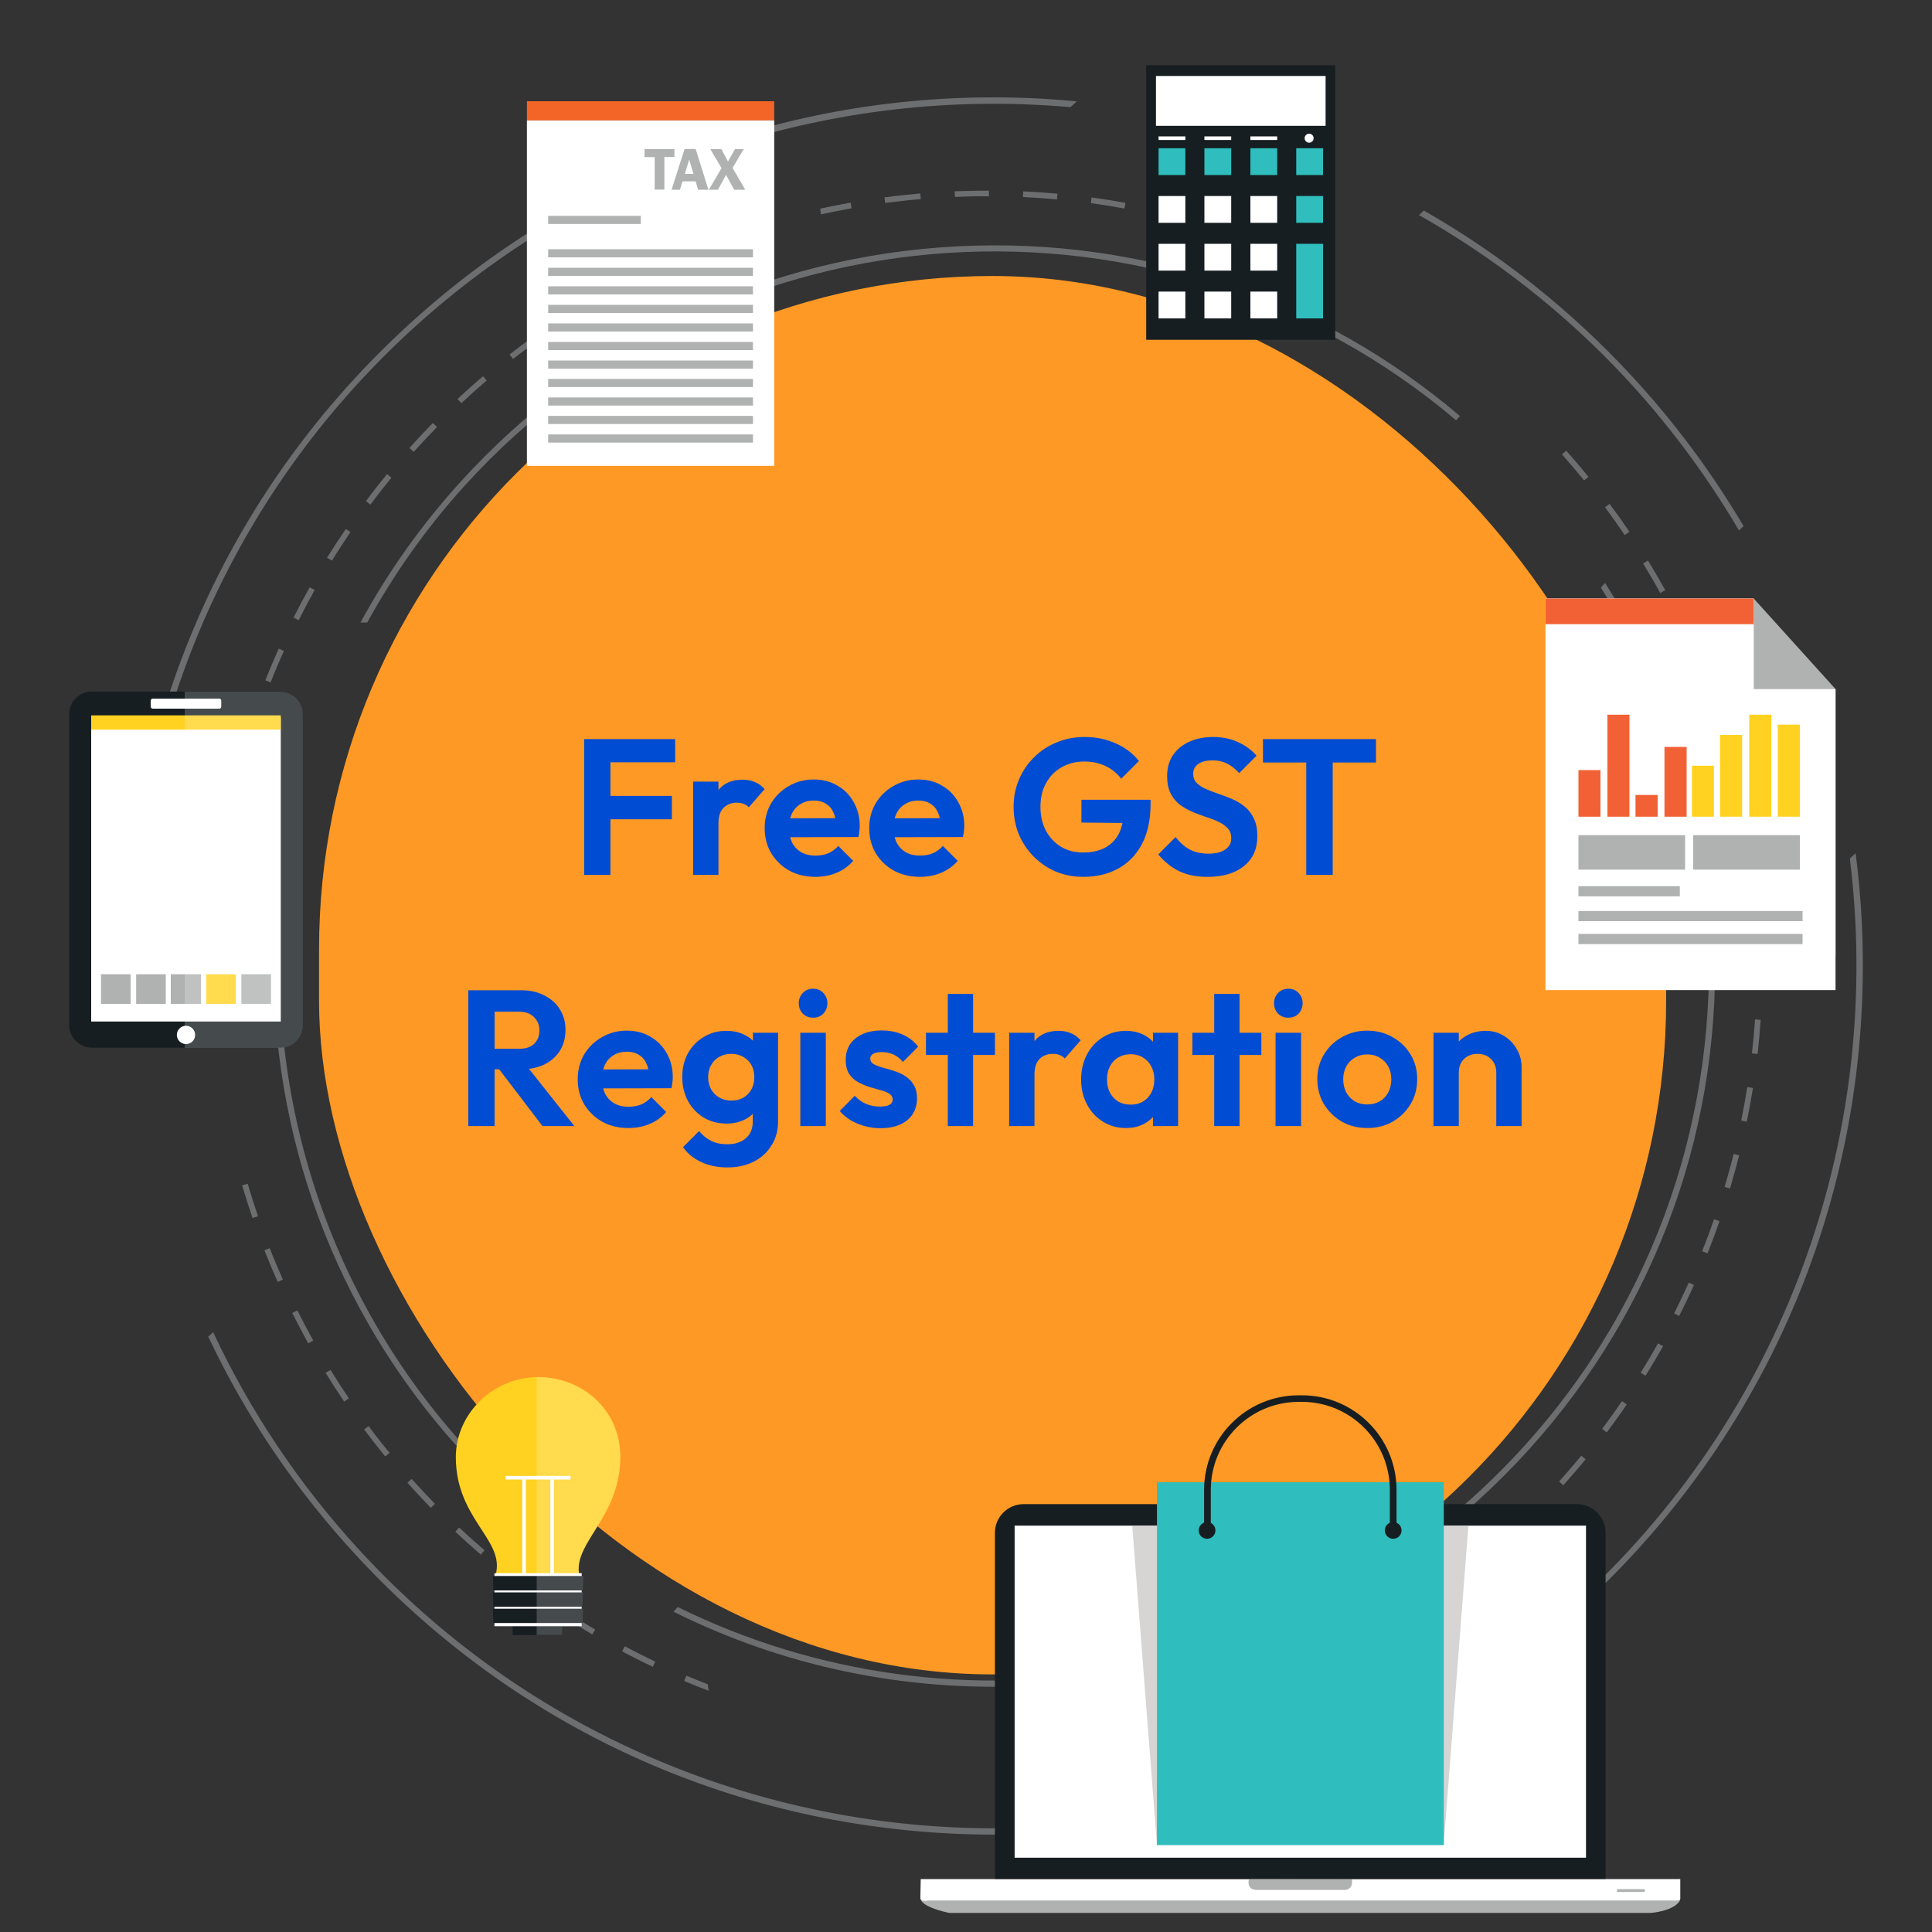 <svg width="100" height="100" viewBox="0 0 100 100" fill="none" xmlns="http://www.w3.org/2000/svg">
<rect x="0" y="0" width="100" height="100" fill="#333333" stroke="none"/>
<rect x="16.514" y="14.286" width="69.725" height="72.381" rx="34.862" fill="#FF9925"/>
<g opacity="0.5">
<path d="M6.84 50.533C6.7 38.353 11.5 26.153 21.12 17.24C30.74 8.333 43.267 4.473 55.407 5.547L55.733 5.247C54.887 5.167 54.04 5.107 53.187 5.073C41.187 4.613 29.727 8.853 20.92 17.02C12.113 25.18 7.007 36.287 6.547 48.287C6.513 49.14 6.507 49.993 6.52 50.84L6.84 50.533Z" fill="#A7A9AC"/>
<path d="M90.007 27.453L90.247 27.233C88.613 24.467 86.68 21.86 84.447 19.447C81.273 16.02 77.647 13.153 73.7 10.9L73.447 11.133C77.36 13.347 81.007 16.187 84.22 19.654C86.467 22.087 88.393 24.707 90.007 27.453Z" fill="#A7A9AC"/>
<path d="M95.747 44.44C97.46 58.227 92.753 72.62 81.807 82.76C63.747 99.493 35.44 98.407 18.707 80.347C15.493 76.874 12.94 73.027 11.033 68.954L10.78 69.187C12.72 73.293 15.3 77.127 18.48 80.553C26.64 89.367 37.747 94.467 49.747 94.927C61.747 95.387 73.207 91.147 82.013 82.98C90.82 74.82 95.927 63.714 96.387 51.72C96.487 49.167 96.367 46.64 96.047 44.16L95.747 44.44Z" fill="#A7A9AC"/>
</g>
<g opacity="0.5">
<path d="M19.013 32.213C20.38 29.727 22.047 27.353 24.033 25.16C37.453 10.347 60.22 8.927 75.367 21.753L75.567 21.533C68.32 15.387 59.16 12.273 49.62 12.747C39.667 13.24 30.507 17.58 23.813 24.967C21.787 27.2 20.067 29.633 18.66 32.22H19.013V32.213Z" fill="#A7A9AC"/>
<path d="M14.533 47.867H14.22C14.147 49.18 14.14 50.507 14.207 51.847C14.68 61.38 18.687 70.193 25.513 76.793L25.713 76.573C17.72 68.84 13.947 58.267 14.533 47.867Z" fill="#A7A9AC"/>
<path d="M84.273 32.213C83.9 31.52 83.5 30.847 83.08 30.173L82.86 30.413C83.227 31.007 83.58 31.607 83.907 32.213H84.273Z" fill="#A7A9AC"/>
<path d="M88.707 47.867H88.393C88.947 57.427 85.82 67.2 78.9 74.84C67.56 87.367 49.533 90.307 35.08 83.18L34.86 83.42C40.513 86.24 46.827 87.58 53.313 87.26C63.267 86.767 72.427 82.427 79.12 75.047C85.807 67.66 89.22 58.113 88.727 48.16C88.713 48.06 88.707 47.96 88.707 47.867Z" fill="#A7A9AC"/>
</g>
<g opacity="0.5">
<path d="M66.567 87.073C67.113 86.847 67.66 86.607 68.187 86.353L68.06 86.087C67.533 86.333 66.987 86.58 66.447 86.8L66.567 87.073Z" fill="#A7A9AC"/>
<path d="M19.08 73.814L18.847 73.987C19.2 74.46 19.567 74.927 19.94 75.387L20.167 75.2C19.793 74.754 19.427 74.287 19.08 73.814Z" fill="#A7A9AC"/>
<path d="M17.107 70.907L16.853 71.06C17.16 71.56 17.487 72.06 17.813 72.547L18.06 72.38C17.733 71.9 17.413 71.4 17.107 70.907Z" fill="#A7A9AC"/>
<path d="M12.82 61.273L12.533 61.353C12.7 61.92 12.88 62.487 13.073 63.047L13.353 62.953C13.167 62.4 12.987 61.833 12.82 61.273Z" fill="#A7A9AC"/>
<path d="M23.767 79.067L23.567 79.28C23.993 79.68 24.44 80.08 24.887 80.467L25.08 80.24C24.633 79.86 24.193 79.467 23.767 79.067Z" fill="#A7A9AC"/>
<path d="M15.393 67.827L15.127 67.96C15.393 68.487 15.667 69.013 15.953 69.533L16.213 69.387C15.933 68.873 15.653 68.353 15.393 67.827Z" fill="#A7A9AC"/>
<path d="M13.96 64.607L13.687 64.713C13.9 65.26 14.133 65.813 14.373 66.353L14.64 66.233C14.407 65.7 14.173 65.153 13.96 64.607Z" fill="#A7A9AC"/>
<path d="M63.227 88.293C63.787 88.113 64.353 87.92 64.907 87.72L64.807 87.44C64.26 87.64 63.693 87.833 63.14 88.007L63.227 88.293Z" fill="#A7A9AC"/>
<path d="M56.267 89.54L56.307 89.833C56.893 89.753 57.48 89.667 58.06 89.56L58.007 89.267C57.433 89.373 56.847 89.46 56.267 89.54Z" fill="#A7A9AC"/>
<path d="M59.733 88.927L59.8 89.213C60.373 89.087 60.953 88.94 61.527 88.793L61.453 88.507C60.887 88.66 60.307 88.8 59.733 88.927Z" fill="#A7A9AC"/>
<path d="M26.44 81.36L26.26 81.593C26.727 81.96 27.2 82.313 27.68 82.66L27.853 82.42C27.373 82.08 26.9 81.727 26.44 81.36Z" fill="#A7A9AC"/>
<path d="M29.307 83.413L29.147 83.66C29.64 83.98 30.147 84.3 30.653 84.6L30.807 84.347C30.3 84.047 29.793 83.733 29.307 83.413Z" fill="#A7A9AC"/>
<path d="M36.633 87.18C36.26 87.033 35.893 86.887 35.527 86.733L35.413 87.007C35.827 87.187 36.253 87.353 36.68 87.513L36.633 87.18Z" fill="#A7A9AC"/>
<path d="M32.34 85.213L32.2 85.473C32.72 85.753 33.253 86.02 33.787 86.273L33.913 86.007C33.387 85.753 32.86 85.487 32.34 85.213Z" fill="#A7A9AC"/>
<path d="M21.307 76.547L21.087 76.747C21.48 77.187 21.887 77.62 22.3 78.047L22.513 77.84C22.1 77.413 21.693 76.98 21.307 76.547Z" fill="#A7A9AC"/>
<path d="M20.26 24.727L20.033 24.54C19.66 24.993 19.287 25.467 18.94 25.94L19.173 26.12C19.52 25.647 19.887 25.18 20.26 24.727Z" fill="#A7A9AC"/>
<path d="M25 19.473C24.553 19.853 24.107 20.253 23.68 20.653L23.88 20.867C24.307 20.467 24.747 20.073 25.193 19.693L25 19.473Z" fill="#A7A9AC"/>
<path d="M22.407 21.893C21.993 22.313 21.587 22.747 21.193 23.187L21.413 23.387C21.807 22.953 22.213 22.52 22.62 22.1L22.407 21.893Z" fill="#A7A9AC"/>
<path d="M27.54 17.473C27.147 17.76 26.753 18.053 26.373 18.347L26.553 18.58C26.893 18.313 27.24 18.06 27.587 17.807L27.54 17.473Z" fill="#A7A9AC"/>
<path d="M44.08 10.78L44.027 10.487C43.5 10.58 42.973 10.687 42.453 10.8L42.493 11.094C43.02 10.98 43.553 10.873 44.08 10.78Z" fill="#A7A9AC"/>
<path d="M52.767 89.847L52.807 90.14C53.38 90.113 53.967 90.073 54.54 90.027L54.513 89.733C53.933 89.78 53.347 89.82 52.767 89.847Z" fill="#A7A9AC"/>
<path d="M17.9 27.38C17.567 27.867 17.24 28.367 16.927 28.867L17.18 29.02C17.487 28.52 17.813 28.027 18.14 27.54L17.9 27.38Z" fill="#A7A9AC"/>
<path d="M16.027 30.4C15.74 30.913 15.46 31.44 15.193 31.967L15.46 32.1C15.727 31.573 16 31.053 16.287 30.54L16.027 30.4Z" fill="#A7A9AC"/>
<path d="M12.1 40.287C11.96 40.86 11.827 41.447 11.707 42.02L11.993 42.08C12.113 41.507 12.24 40.927 12.387 40.353L12.1 40.287Z" fill="#A7A9AC"/>
<path d="M14.427 33.574C14.187 34.114 13.953 34.66 13.733 35.214L14.007 35.32C14.22 34.773 14.453 34.227 14.693 33.694L14.427 33.574Z" fill="#A7A9AC"/>
<path d="M13.113 36.873C12.92 37.433 12.733 38 12.567 38.567L12.847 38.653C13.013 38.093 13.193 37.527 13.387 36.973L13.113 36.873Z" fill="#A7A9AC"/>
<path d="M89.547 61.514C89.713 60.947 89.873 60.367 90.02 59.8L89.733 59.727C89.593 60.294 89.433 60.867 89.267 61.434L89.547 61.514Z" fill="#A7A9AC"/>
<path d="M87.507 33.847L87.78 33.727C87.54 33.187 87.287 32.647 87.027 32.12L86.76 32.254C87.013 32.773 87.267 33.313 87.507 33.847Z" fill="#A7A9AC"/>
<path d="M81.993 24.867L82.22 24.68C81.847 24.22 81.46 23.767 81.067 23.327L80.847 23.52C81.24 23.967 81.627 24.413 81.993 24.867Z" fill="#A7A9AC"/>
<path d="M69.78 85.56C70.3 85.287 70.82 84.993 71.327 84.7L71.18 84.447C70.673 84.74 70.16 85.027 69.64 85.3L69.78 85.56Z" fill="#A7A9AC"/>
<path d="M84.093 27.693L84.34 27.527C84.013 27.04 83.667 26.553 83.313 26.08L83.073 26.253C83.427 26.727 83.767 27.213 84.093 27.693Z" fill="#A7A9AC"/>
<path d="M51.187 10.16V9.867C50.6 9.867 50 9.88 49.413 9.9L49.427 10.193C50.007 10.167 50.6 10.153 51.187 10.16Z" fill="#A7A9AC"/>
<path d="M45.82 10.507L45.907 10.493C46.487 10.42 47.08 10.353 47.66 10.307L47.633 10.013C47.047 10.067 46.453 10.127 45.867 10.207L45.78 10.22L45.82 10.507Z" fill="#A7A9AC"/>
<path d="M54.707 10.32L54.733 10.027C54.147 9.973 53.553 9.933 52.96 9.907L52.947 10.2C53.533 10.227 54.12 10.267 54.707 10.32Z" fill="#A7A9AC"/>
<path d="M65 12.667L65.107 12.387C64.553 12.18 63.987 11.98 63.427 11.8L63.333 12.08C63.893 12.267 64.453 12.467 65 12.667Z" fill="#A7A9AC"/>
<path d="M61.647 11.58L61.727 11.293C61.16 11.14 60.58 10.993 60 10.86L59.933 11.147C60.5 11.28 61.08 11.427 61.647 11.58Z" fill="#A7A9AC"/>
<path d="M58.2 10.793L58.253 10.5C57.673 10.393 57.08 10.3 56.5 10.22L56.46 10.513C57.033 10.593 57.62 10.687 58.2 10.793Z" fill="#A7A9AC"/>
<path d="M85.933 30.693L86.193 30.547C85.907 30.033 85.607 29.52 85.3 29.013L85.047 29.167C85.353 29.667 85.653 30.18 85.933 30.693Z" fill="#A7A9AC"/>
<path d="M80.913 76.88C81.307 76.44 81.7 75.987 82.073 75.533L81.847 75.347C81.473 75.8 81.087 76.247 80.7 76.68L80.913 76.88Z" fill="#A7A9AC"/>
<path d="M83.167 74.14C83.52 73.667 83.867 73.187 84.2 72.693L83.953 72.527C83.62 73.013 83.273 73.493 82.927 73.96L83.167 74.14Z" fill="#A7A9AC"/>
<path d="M85.173 71.207C85.487 70.707 85.787 70.193 86.08 69.68L85.82 69.533C85.533 70.047 85.233 70.553 84.92 71.053L85.173 71.207Z" fill="#A7A9AC"/>
<path d="M72.833 83.773C73.327 83.453 73.82 83.12 74.3 82.78L74.127 82.54C73.647 82.88 73.16 83.213 72.667 83.527L72.833 83.773Z" fill="#A7A9AC"/>
<path d="M86.913 68.113C87.18 67.587 87.44 67.047 87.68 66.507L87.413 66.387C87.173 66.92 86.913 67.453 86.653 67.98L86.913 68.113Z" fill="#A7A9AC"/>
<path d="M75.727 81.72C76.193 81.36 76.653 80.98 77.1 80.6L76.907 80.373C76.46 80.753 76 81.127 75.54 81.487L75.727 81.72Z" fill="#A7A9AC"/>
<path d="M78.427 79.413C78.86 79.013 79.287 78.594 79.7 78.174L79.487 77.967C79.08 78.387 78.653 78.8 78.227 79.194L78.427 79.413Z" fill="#A7A9AC"/>
<path d="M90.46 43.973L90.753 43.927C90.667 43.34 90.56 42.753 90.447 42.18L90.153 42.24C90.273 42.807 90.373 43.393 90.46 43.973Z" fill="#A7A9AC"/>
<path d="M88.38 64.873C88.6 64.327 88.807 63.767 89 63.207L88.72 63.107C88.527 63.66 88.32 64.22 88.1 64.76L88.38 64.873Z" fill="#A7A9AC"/>
<path d="M88.787 37.127L89.067 37.033C88.873 36.473 88.673 35.913 88.46 35.367L88.187 35.473C88.4 36.02 88.6 36.573 88.787 37.127Z" fill="#A7A9AC"/>
<path d="M89.78 40.514L90.067 40.44C89.927 39.867 89.773 39.294 89.607 38.727L89.32 38.807C89.487 39.373 89.64 39.947 89.78 40.514Z" fill="#A7A9AC"/>
<path d="M91.14 47.46C91.1 46.873 91.053 46.28 90.987 45.693L90.693 45.727C90.76 46.313 90.807 46.9 90.847 47.48L91.14 47.46Z" fill="#A7A9AC"/>
<path d="M90.413 58.06C90.533 57.48 90.64 56.893 90.733 56.313L90.44 56.267C90.347 56.847 90.24 57.427 90.127 58L90.413 58.06Z" fill="#A7A9AC"/>
<path d="M90.973 54.553C91.04 53.967 91.093 53.373 91.133 52.787L90.84 52.767C90.8 53.353 90.747 53.94 90.68 54.52L90.973 54.553Z" fill="#A7A9AC"/>
<path d="M91.213 51.007C91.227 50.42 91.227 49.82 91.213 49.233L90.92 49.24C90.933 49.827 90.933 50.42 90.92 51L91.213 51.007Z" fill="#A7A9AC"/>
</g>
<path d="M30.236 45.286V38.256H31.596V45.286H30.236ZM31.236 42.406V41.196H34.776V42.406H31.236ZM31.236 39.456V38.256H34.946V39.456H31.236ZM35.877 45.286V40.456H37.187V45.286H35.877ZM37.187 42.616L36.677 42.276C36.737 41.682 36.91 41.216 37.197 40.876C37.484 40.529 37.897 40.356 38.437 40.356C38.67 40.356 38.88 40.396 39.067 40.476C39.254 40.549 39.424 40.672 39.577 40.846L38.757 41.786C38.684 41.706 38.594 41.646 38.487 41.606C38.387 41.566 38.27 41.546 38.137 41.546C37.857 41.546 37.627 41.636 37.447 41.816C37.274 41.989 37.187 42.256 37.187 42.616ZM42.21 45.386C41.704 45.386 41.254 45.279 40.86 45.066C40.467 44.846 40.154 44.546 39.92 44.166C39.694 43.786 39.58 43.352 39.58 42.866C39.58 42.386 39.69 41.959 39.91 41.586C40.137 41.206 40.444 40.906 40.83 40.686C41.217 40.459 41.647 40.346 42.12 40.346C42.587 40.346 42.997 40.452 43.35 40.666C43.71 40.872 43.99 41.159 44.19 41.526C44.397 41.886 44.5 42.296 44.5 42.756C44.5 42.842 44.494 42.932 44.48 43.026C44.474 43.112 44.457 43.212 44.43 43.326L40.37 43.336V42.356L43.82 42.346L43.29 42.756C43.277 42.469 43.224 42.229 43.13 42.036C43.044 41.842 42.914 41.696 42.74 41.596C42.574 41.489 42.367 41.436 42.12 41.436C41.86 41.436 41.634 41.496 41.44 41.616C41.247 41.729 41.097 41.892 40.99 42.106C40.89 42.312 40.84 42.559 40.84 42.846C40.84 43.139 40.894 43.396 41 43.616C41.114 43.829 41.274 43.996 41.48 44.116C41.687 44.229 41.927 44.286 42.2 44.286C42.447 44.286 42.67 44.246 42.87 44.166C43.07 44.079 43.244 43.952 43.39 43.786L44.16 44.556C43.927 44.829 43.64 45.036 43.3 45.176C42.967 45.316 42.604 45.386 42.21 45.386ZM47.621 45.386C47.114 45.386 46.664 45.279 46.271 45.066C45.877 44.846 45.564 44.546 45.331 44.166C45.104 43.786 44.991 43.352 44.991 42.866C44.991 42.386 45.101 41.959 45.321 41.586C45.547 41.206 45.854 40.906 46.241 40.686C46.627 40.459 47.057 40.346 47.531 40.346C47.997 40.346 48.407 40.452 48.761 40.666C49.121 40.872 49.401 41.159 49.601 41.526C49.807 41.886 49.911 42.296 49.911 42.756C49.911 42.842 49.904 42.932 49.891 43.026C49.884 43.112 49.867 43.212 49.841 43.326L45.781 43.336V42.356L49.231 42.346L48.701 42.756C48.687 42.469 48.634 42.229 48.541 42.036C48.454 41.842 48.324 41.696 48.151 41.596C47.984 41.489 47.777 41.436 47.531 41.436C47.271 41.436 47.044 41.496 46.851 41.616C46.657 41.729 46.507 41.892 46.401 42.106C46.301 42.312 46.251 42.559 46.251 42.846C46.251 43.139 46.304 43.396 46.411 43.616C46.524 43.829 46.684 43.996 46.891 44.116C47.097 44.229 47.337 44.286 47.611 44.286C47.857 44.286 48.081 44.246 48.281 44.166C48.481 44.079 48.654 43.952 48.801 43.786L49.571 44.556C49.337 44.829 49.051 45.036 48.711 45.176C48.377 45.316 48.014 45.386 47.621 45.386ZM56.064 45.386C55.564 45.386 55.094 45.296 54.654 45.116C54.221 44.929 53.837 44.669 53.504 44.336C53.177 44.002 52.92 43.619 52.734 43.186C52.554 42.746 52.464 42.272 52.464 41.766C52.464 41.252 52.557 40.779 52.744 40.346C52.931 39.906 53.191 39.522 53.524 39.196C53.857 38.862 54.247 38.606 54.694 38.426C55.141 38.239 55.624 38.146 56.144 38.146C56.724 38.146 57.257 38.256 57.744 38.476C58.23 38.689 58.634 38.992 58.954 39.386L58.034 40.306C57.814 40.019 57.541 39.799 57.214 39.646C56.887 39.492 56.527 39.416 56.134 39.416C55.687 39.416 55.291 39.516 54.944 39.716C54.604 39.909 54.337 40.182 54.144 40.536C53.95 40.882 53.854 41.289 53.854 41.756C53.854 42.222 53.947 42.636 54.134 42.996C54.327 43.349 54.587 43.626 54.914 43.826C55.247 44.026 55.627 44.126 56.054 44.126C56.494 44.126 56.87 44.046 57.184 43.886C57.497 43.719 57.737 43.479 57.904 43.166C58.071 42.846 58.154 42.456 58.154 41.996L59.044 42.606L55.974 42.576V41.396H59.554V41.586C59.554 42.426 59.404 43.129 59.104 43.696C58.804 44.256 58.391 44.679 57.864 44.966C57.344 45.246 56.744 45.386 56.064 45.386ZM62.5 45.386C61.934 45.386 61.447 45.289 61.04 45.096C60.64 44.902 60.277 44.612 59.95 44.226L60.85 43.326C61.057 43.599 61.297 43.812 61.57 43.966C61.844 44.112 62.177 44.186 62.57 44.186C62.924 44.186 63.204 44.116 63.41 43.976C63.624 43.836 63.73 43.642 63.73 43.396C63.73 43.182 63.67 43.009 63.55 42.876C63.43 42.742 63.27 42.629 63.07 42.536C62.877 42.442 62.66 42.359 62.42 42.286C62.187 42.206 61.95 42.116 61.71 42.016C61.477 41.916 61.26 41.792 61.06 41.646C60.867 41.492 60.71 41.299 60.59 41.066C60.47 40.826 60.41 40.526 60.41 40.166C60.41 39.739 60.514 39.376 60.72 39.076C60.927 38.776 61.21 38.546 61.57 38.386C61.93 38.226 62.337 38.146 62.79 38.146C63.27 38.146 63.704 38.236 64.09 38.416C64.477 38.596 64.794 38.829 65.04 39.116L64.14 40.016C63.934 39.789 63.72 39.622 63.5 39.516C63.287 39.409 63.044 39.356 62.77 39.356C62.457 39.356 62.21 39.416 62.03 39.536C61.85 39.656 61.76 39.829 61.76 40.056C61.76 40.249 61.82 40.406 61.94 40.526C62.06 40.646 62.217 40.749 62.41 40.836C62.61 40.922 62.827 41.006 63.06 41.086C63.3 41.166 63.537 41.256 63.77 41.356C64.01 41.456 64.227 41.586 64.42 41.746C64.62 41.906 64.78 42.112 64.9 42.366C65.02 42.612 65.08 42.919 65.08 43.286C65.08 43.939 64.85 44.452 64.39 44.826C63.93 45.199 63.3 45.386 62.5 45.386ZM67.611 45.286V38.406H68.981V45.286H67.611ZM65.371 39.466V38.256H71.221V39.466H65.371ZM25.24 55.346V54.286H26.87C27.203 54.286 27.46 54.202 27.64 54.036C27.826 53.862 27.92 53.626 27.92 53.326C27.92 53.052 27.826 52.826 27.64 52.646C27.46 52.459 27.203 52.366 26.87 52.366H25.24V51.256H26.99C27.443 51.256 27.84 51.346 28.18 51.526C28.526 51.699 28.793 51.939 28.98 52.246C29.173 52.552 29.27 52.906 29.27 53.306C29.27 53.719 29.173 54.079 28.98 54.386C28.793 54.686 28.526 54.922 28.18 55.096C27.833 55.262 27.43 55.346 26.97 55.346H25.24ZM24.24 58.286V51.256H25.6V58.286H24.24ZM28.08 58.286L25.76 55.246L27.01 54.856L29.73 58.286H28.08ZM32.533 58.386C32.026 58.386 31.576 58.279 31.183 58.066C30.789 57.846 30.476 57.546 30.243 57.166C30.016 56.786 29.903 56.352 29.903 55.866C29.903 55.386 30.013 54.959 30.233 54.586C30.459 54.206 30.766 53.906 31.153 53.686C31.539 53.459 31.969 53.346 32.443 53.346C32.909 53.346 33.319 53.452 33.673 53.666C34.033 53.872 34.313 54.159 34.513 54.526C34.719 54.886 34.823 55.296 34.823 55.756C34.823 55.842 34.816 55.932 34.803 56.026C34.796 56.112 34.779 56.212 34.753 56.326L30.693 56.336V55.356L34.143 55.346L33.613 55.756C33.599 55.469 33.546 55.229 33.453 55.036C33.366 54.842 33.236 54.696 33.063 54.596C32.896 54.489 32.689 54.436 32.443 54.436C32.183 54.436 31.956 54.496 31.763 54.616C31.569 54.729 31.419 54.892 31.313 55.106C31.213 55.312 31.163 55.559 31.163 55.846C31.163 56.139 31.216 56.396 31.323 56.616C31.436 56.829 31.596 56.996 31.803 57.116C32.009 57.229 32.249 57.286 32.523 57.286C32.769 57.286 32.993 57.246 33.193 57.166C33.393 57.079 33.566 56.952 33.713 56.786L34.483 57.556C34.249 57.829 33.963 58.036 33.623 58.176C33.289 58.316 32.926 58.386 32.533 58.386ZM37.653 60.426C37.139 60.426 36.686 60.332 36.293 60.146C35.9 59.966 35.586 59.709 35.353 59.376L36.183 58.546C36.37 58.766 36.576 58.932 36.803 59.046C37.036 59.166 37.316 59.226 37.643 59.226C38.05 59.226 38.37 59.122 38.603 58.916C38.843 58.709 38.963 58.422 38.963 58.056V56.846L39.183 55.786L38.973 54.726V53.456H40.273V58.036C40.273 58.516 40.16 58.932 39.933 59.286C39.713 59.646 39.406 59.926 39.013 60.126C38.62 60.326 38.166 60.426 37.653 60.426ZM37.593 58.156C37.16 58.156 36.77 58.052 36.423 57.846C36.076 57.632 35.803 57.342 35.603 56.976C35.41 56.609 35.313 56.199 35.313 55.746C35.313 55.292 35.41 54.886 35.603 54.526C35.803 54.166 36.076 53.882 36.423 53.676C36.77 53.462 37.16 53.356 37.593 53.356C37.953 53.356 38.27 53.426 38.543 53.566C38.823 53.706 39.043 53.899 39.203 54.146C39.363 54.386 39.45 54.669 39.463 54.996V56.516C39.45 56.836 39.359 57.122 39.193 57.376C39.033 57.622 38.813 57.816 38.533 57.956C38.26 58.089 37.946 58.156 37.593 58.156ZM37.853 56.966C38.093 56.966 38.3 56.916 38.473 56.816C38.653 56.709 38.793 56.566 38.893 56.386C38.993 56.199 39.043 55.989 39.043 55.756C39.043 55.516 38.993 55.306 38.893 55.126C38.793 54.946 38.653 54.806 38.473 54.706C38.3 54.599 38.093 54.546 37.853 54.546C37.613 54.546 37.403 54.599 37.223 54.706C37.043 54.806 36.903 54.949 36.803 55.136C36.703 55.316 36.653 55.522 36.653 55.756C36.653 55.982 36.703 56.189 36.803 56.376C36.903 56.556 37.043 56.699 37.223 56.806C37.403 56.912 37.613 56.966 37.853 56.966ZM41.424 58.286V53.456H42.744V58.286H41.424ZM42.084 52.676C41.87 52.676 41.694 52.606 41.554 52.466C41.414 52.319 41.344 52.139 41.344 51.926C41.344 51.719 41.414 51.542 41.554 51.396C41.694 51.249 41.87 51.176 42.084 51.176C42.304 51.176 42.48 51.249 42.614 51.396C42.754 51.542 42.824 51.719 42.824 51.926C42.824 52.139 42.754 52.319 42.614 52.466C42.48 52.606 42.304 52.676 42.084 52.676ZM45.564 58.396C45.291 58.396 45.021 58.359 44.754 58.286C44.494 58.212 44.254 58.112 44.034 57.986C43.814 57.852 43.624 57.692 43.464 57.506L44.244 56.716C44.411 56.902 44.604 57.042 44.824 57.136C45.044 57.229 45.288 57.276 45.554 57.276C45.768 57.276 45.928 57.246 46.034 57.186C46.148 57.126 46.204 57.036 46.204 56.916C46.204 56.782 46.144 56.679 46.024 56.606C45.911 56.532 45.761 56.472 45.574 56.426C45.388 56.372 45.191 56.316 44.984 56.256C44.784 56.189 44.591 56.106 44.404 56.006C44.218 55.899 44.064 55.756 43.944 55.576C43.831 55.389 43.774 55.149 43.774 54.856C43.774 54.549 43.848 54.282 43.994 54.056C44.148 53.829 44.364 53.652 44.644 53.526C44.924 53.399 45.254 53.336 45.634 53.336C46.034 53.336 46.394 53.406 46.714 53.546C47.041 53.686 47.311 53.896 47.524 54.176L46.734 54.966C46.588 54.786 46.421 54.656 46.234 54.576C46.054 54.496 45.858 54.456 45.644 54.456C45.451 54.456 45.301 54.486 45.194 54.546C45.094 54.606 45.044 54.689 45.044 54.796C45.044 54.916 45.101 55.009 45.214 55.076C45.334 55.142 45.488 55.202 45.674 55.256C45.861 55.302 46.054 55.359 46.254 55.426C46.461 55.486 46.654 55.572 46.834 55.686C47.021 55.799 47.171 55.949 47.284 56.136C47.404 56.322 47.464 56.562 47.464 56.856C47.464 57.329 47.294 57.706 46.954 57.986C46.614 58.259 46.151 58.396 45.564 58.396ZM49.058 58.286V51.446H50.368V58.286H49.058ZM47.928 54.606V53.456H51.498V54.606H47.928ZM52.234 58.286V53.456H53.544V58.286H52.234ZM53.544 55.616L53.034 55.276C53.094 54.682 53.268 54.216 53.554 53.876C53.841 53.529 54.254 53.356 54.794 53.356C55.028 53.356 55.238 53.396 55.424 53.476C55.611 53.549 55.781 53.672 55.934 53.846L55.114 54.786C55.041 54.706 54.951 54.646 54.844 54.606C54.744 54.566 54.628 54.546 54.494 54.546C54.214 54.546 53.984 54.636 53.804 54.816C53.631 54.989 53.544 55.256 53.544 55.616ZM58.278 58.386C57.838 58.386 57.441 58.276 57.088 58.056C56.734 57.836 56.458 57.536 56.258 57.156C56.058 56.776 55.958 56.349 55.958 55.876C55.958 55.396 56.058 54.966 56.258 54.586C56.458 54.206 56.734 53.906 57.088 53.686C57.441 53.466 57.838 53.356 58.278 53.356C58.624 53.356 58.934 53.426 59.208 53.566C59.481 53.706 59.698 53.902 59.858 54.156C60.025 54.402 60.114 54.682 60.128 54.996V56.736C60.114 57.056 60.025 57.339 59.858 57.586C59.698 57.832 59.481 58.029 59.208 58.176C58.934 58.316 58.624 58.386 58.278 58.386ZM58.518 57.176C58.885 57.176 59.181 57.056 59.408 56.816C59.635 56.569 59.748 56.252 59.748 55.866C59.748 55.612 59.694 55.389 59.588 55.196C59.488 54.996 59.344 54.842 59.158 54.736C58.978 54.622 58.764 54.566 58.518 54.566C58.278 54.566 58.065 54.622 57.878 54.736C57.698 54.842 57.554 54.996 57.448 55.196C57.348 55.389 57.298 55.612 57.298 55.866C57.298 56.126 57.348 56.356 57.448 56.556C57.554 56.749 57.698 56.902 57.878 57.016C58.065 57.122 58.278 57.176 58.518 57.176ZM59.678 58.286V56.986L59.888 55.806L59.678 54.646V53.456H60.978V58.286H59.678ZM62.847 58.286V51.446H64.157V58.286H62.847ZM61.717 54.606V53.456H65.287V54.606H61.717ZM66.023 58.286V53.456H67.344V58.286H66.023ZM66.683 52.676C66.47 52.676 66.293 52.606 66.153 52.466C66.013 52.319 65.944 52.139 65.944 51.926C65.944 51.719 66.013 51.542 66.153 51.396C66.293 51.249 66.47 51.176 66.683 51.176C66.903 51.176 67.08 51.249 67.213 51.396C67.353 51.542 67.424 51.719 67.424 51.926C67.424 52.139 67.353 52.319 67.213 52.466C67.08 52.606 66.903 52.676 66.683 52.676ZM70.774 58.386C70.287 58.386 69.847 58.276 69.454 58.056C69.067 57.829 68.757 57.526 68.524 57.146C68.297 56.759 68.184 56.329 68.184 55.856C68.184 55.382 68.297 54.959 68.524 54.586C68.751 54.206 69.061 53.906 69.454 53.686C69.847 53.459 70.284 53.346 70.764 53.346C71.257 53.346 71.697 53.459 72.084 53.686C72.477 53.906 72.787 54.206 73.014 54.586C73.241 54.959 73.354 55.382 73.354 55.856C73.354 56.329 73.241 56.759 73.014 57.146C72.787 57.526 72.477 57.829 72.084 58.056C71.697 58.276 71.261 58.386 70.774 58.386ZM70.764 57.166C71.011 57.166 71.227 57.112 71.414 57.006C71.607 56.892 71.754 56.739 71.854 56.546C71.961 56.346 72.014 56.119 72.014 55.866C72.014 55.612 71.961 55.389 71.854 55.196C71.747 55.002 71.601 54.852 71.414 54.746C71.227 54.632 71.011 54.576 70.764 54.576C70.524 54.576 70.311 54.632 70.124 54.746C69.937 54.852 69.791 55.002 69.684 55.196C69.577 55.389 69.524 55.612 69.524 55.866C69.524 56.119 69.577 56.346 69.684 56.546C69.791 56.739 69.937 56.892 70.124 57.006C70.311 57.112 70.524 57.166 70.764 57.166ZM77.447 58.286V55.516C77.447 55.229 77.357 54.996 77.177 54.816C76.997 54.636 76.764 54.546 76.477 54.546C76.291 54.546 76.124 54.586 75.977 54.666C75.831 54.746 75.714 54.859 75.627 55.006C75.547 55.152 75.507 55.322 75.507 55.516L74.997 55.256C74.997 54.876 75.077 54.546 75.237 54.266C75.404 53.979 75.631 53.756 75.917 53.596C76.211 53.436 76.541 53.356 76.907 53.356C77.261 53.356 77.577 53.446 77.857 53.626C78.137 53.799 78.357 54.029 78.517 54.316C78.677 54.596 78.757 54.899 78.757 55.226V58.286H77.447ZM74.197 58.286V53.456H75.507V58.286H74.197Z" fill="#004CD2"/>
<path d="M90.773 30.98H79.993V49.447H95.007V35.667L90.773 30.98Z" fill="#B0B1B1"/>
<path d="M90.773 30.98H79.993V51.247H95.007V35.667H90.773V30.98Z" fill="white"/>
<path d="M90.773 30.98H79.993V32.307H90.773V30.98Z" fill="#F26135"/>
<path d="M86.947 45.867H81.7V46.393H86.947V45.867Z" fill="#B0B1B1"/>
<path d="M93.3 47.153H81.7V47.68H93.3V47.153Z" fill="#B0B1B1"/>
<path d="M93.3 48.34H81.7V48.867H93.3V48.34Z" fill="#B0B1B1"/>
<path d="M82.473 39.86H82.327H81.7V42.273H82.327H82.473H82.84V39.86H82.473Z" fill="#F26135"/>
<path d="M83.713 36.993H83.567H83.2V42.273H83.567H83.713H84.34V36.993H83.713Z" fill="#F26135"/>
<path d="M85.167 41.147H85.02H84.653V42.273H85.02H85.167H85.8V41.147H85.167Z" fill="#F26135"/>
<path d="M86.667 38.66H86.52H86.153V42.273H86.52H86.667H87.3V38.66H86.667Z" fill="#F26135"/>
<path d="M88.087 39.633H87.94H87.573V42.273H87.94H88.087H88.713V39.633H88.087Z" fill="#FFD221"/>
<path d="M89.54 38.04H89.393H89.027V42.273H89.393H89.54H90.173V38.04H89.54Z" fill="#FFD221"/>
<path d="M91.053 36.993H90.907H90.54V42.273H90.907H91.053H91.687V36.993H91.053Z" fill="#FFD221"/>
<path d="M92.533 37.507H92.387H92.02V42.273H92.387H92.533H93.16V37.507H92.533Z" fill="#FFD221"/>
<path d="M87.22 43.227H81.7V45.013H87.22V43.227Z" fill="#B0B1B1"/>
<path d="M93.16 43.227H87.64V45.013H93.16V43.227Z" fill="#B0B1B1"/>
<path d="M69.113 3.38H59.327V17.587H69.113V3.38Z" fill="#171E21"/>
<path d="M61.353 7.673H59.967V9.06H61.353V7.673Z" fill="#2FBEBD"/>
<path d="M61.353 10.146H59.967V11.533H61.353V10.146Z" fill="white"/>
<path d="M61.353 12.62H59.967V14.007H61.353V12.62Z" fill="white"/>
<path d="M61.353 15.093H59.967V16.48H61.353V15.093Z" fill="white"/>
<path d="M63.727 7.673H62.34V9.06H63.727V7.673Z" fill="#2FBEBD"/>
<path d="M63.727 10.146H62.34V11.533H63.727V10.146Z" fill="white"/>
<path d="M63.727 12.62H62.34V14.007H63.727V12.62Z" fill="white"/>
<path d="M63.727 15.093H62.34V16.48H63.727V15.093Z" fill="white"/>
<path d="M66.107 7.673H64.72V9.06H66.107V7.673Z" fill="#2FBEBD"/>
<path d="M61.353 7.06H59.967V7.246H61.353V7.06Z" fill="white"/>
<path d="M63.727 7.06H62.34V7.246H63.727V7.06Z" fill="white"/>
<path d="M66.107 7.06H64.72V7.246H66.107V7.06Z" fill="white"/>
<path d="M66.107 10.146H64.72V11.533H66.107V10.146Z" fill="white"/>
<path d="M66.107 12.62H64.72V14.007H66.107V12.62Z" fill="white"/>
<path d="M66.107 15.093H64.72V16.48H66.107V15.093Z" fill="white"/>
<path d="M68.48 7.673H67.093V9.06H68.48V7.673Z" fill="#2FBEBD"/>
<path d="M68.48 10.146H67.093V11.533H68.48V10.146Z" fill="#2FBEBD"/>
<path d="M68.48 12.62H67.093V16.48H68.48V12.62Z" fill="#2FBEBD"/>
<path d="M68.613 3.933H59.833V6.513H68.613V3.933Z" fill="white"/>
<path d="M67.993 7.153C67.993 7.28 67.887 7.387 67.76 7.387C67.633 7.387 67.527 7.28 67.527 7.153C67.527 7.027 67.633 6.92 67.76 6.92C67.893 6.92 67.993 7.027 67.993 7.153Z" fill="white"/>
<path d="M3.58 36.967C3.58 36.32 4.107 35.794 4.753 35.794H14.5C15.147 35.794 15.673 36.32 15.673 36.967V53.053C15.673 53.7 15.147 54.227 14.5 54.227H4.753C4.107 54.227 3.58 53.7 3.58 53.053V36.967Z" fill="#171E21"/>
<path d="M14.533 37.154H4.72V52.874H14.533V37.154Z" fill="white"/>
<path d="M14.533 37.027H4.72V37.767H14.533V37.027Z" fill="#FFD221"/>
<path d="M9.627 54.04C9.367 54.04 9.153 53.827 9.153 53.567C9.153 53.307 9.367 53.093 9.627 53.093C9.887 53.093 10.1 53.307 10.1 53.567C10.1 53.834 9.887 54.04 9.627 54.04Z" fill="white"/>
<path d="M10.407 50.427H8.84V51.96H10.407V50.427Z" fill="#B0B1B1"/>
<path d="M12.207 50.427H10.673V51.96H12.207V50.427Z" fill="#FFD221"/>
<path d="M14.027 50.427H12.493V51.96H14.027V50.427Z" fill="#B0B1B1"/>
<path d="M8.58 50.427H7.047V51.96H8.58V50.427Z" fill="#B0B1B1"/>
<path d="M6.76 50.427H5.227V51.96H6.76V50.427Z" fill="#B0B1B1"/>
<path d="M11.453 36.574C11.453 36.633 11.407 36.68 11.347 36.68H7.907C7.847 36.68 7.8 36.633 7.8 36.574V36.267C7.8 36.207 7.847 36.16 7.907 36.16H11.347C11.407 36.16 11.453 36.207 11.453 36.267V36.574Z" fill="white"/>
<path opacity="0.2" d="M14.5 35.8H9.56V54.234H14.5C15.147 54.234 15.673 53.707 15.673 53.06V36.967C15.673 36.32 15.147 35.8 14.5 35.8Z" fill="white"/>
<path d="M47.651 98.181C47.651 98.181 47.404 98.634 49.137 99.014H85.424C85.424 99.014 86.638 98.934 86.957 98.367V98.054L47.651 98.181Z" fill="#B0B1B1"/>
<path d="M47.657 97.261H86.971V98.267C86.971 98.267 87.031 98.401 86.564 98.367H48.031C48.031 98.367 47.671 98.467 47.637 98.234L47.657 97.261Z" fill="white"/>
<path d="M85.144 97.854C85.144 97.894 85.117 97.927 85.084 97.927H83.744C83.711 97.927 83.684 97.894 83.684 97.854C83.684 97.814 83.711 97.781 83.744 97.781H85.084C85.117 97.781 85.144 97.814 85.144 97.854Z" fill="#B0B1B1"/>
<path d="M64.644 97.267C64.644 97.267 64.491 97.774 64.997 97.821H69.557C69.557 97.821 70.044 97.881 69.977 97.281L64.644 97.267Z" fill="#B0B1B1"/>
<path d="M83.104 97.254V79.334C83.104 78.521 82.437 77.854 81.624 77.854H52.977C52.164 77.854 51.497 78.521 51.497 79.334V97.254H83.104Z" fill="#171E21"/>
<path d="M82.091 78.967H52.517V96.154H82.091V78.967Z" fill="white"/>
<path d="M58.604 78.967L59.884 95.494H74.724L76.004 78.967H58.604Z" fill="#D7D4D4"/>
<path d="M74.731 76.721H59.884V95.501H74.731V76.721Z" fill="#2FBEBD"/>
<path d="M62.911 79.214C62.911 79.454 62.717 79.647 62.477 79.647C62.237 79.647 62.044 79.454 62.044 79.214C62.044 78.974 62.237 78.781 62.477 78.781C62.717 78.781 62.911 78.974 62.911 79.214Z" fill="#171E21"/>
<path d="M72.544 79.214C72.544 79.454 72.351 79.647 72.111 79.647C71.871 79.647 71.677 79.454 71.677 79.214C71.677 78.974 71.871 78.781 72.111 78.781C72.351 78.781 72.544 78.974 72.544 79.214Z" fill="#171E21"/>
<path d="M62.671 79.221V77.114C62.671 74.607 64.711 72.561 67.217 72.561H67.391C69.897 72.561 71.937 74.601 71.937 77.114V79.221H72.284V77.114C72.284 74.414 70.091 72.221 67.391 72.221H67.217C64.517 72.221 62.324 74.414 62.324 77.114V79.221H62.671Z" fill="#171E21"/>
<path d="M79.811 92.534C79.811 93.327 79.171 93.967 78.377 93.967C77.584 93.967 76.944 93.327 76.944 92.534C76.944 91.741 77.584 91.101 78.377 91.101C79.171 91.101 79.811 91.747 79.811 92.534Z" fill="white"/>
<path fill-rule="evenodd" clip-rule="evenodd" d="M27.853 71.28C30.133 71.28 32.113 72.974 32.107 75.414C32.1 78.5 29.727 79.8 29.967 81.44C29.74 81.987 29.58 82.334 29.58 82.334H26.12C26.12 82.334 25.58 81.98 25.693 81.34C26 79.634 23.593 78.547 23.593 75.414C23.6 73.127 25.573 71.28 27.853 71.28Z" fill="#FFD221"/>
<path d="M27.22 76.487H27.033V81.54H27.22V76.487Z" fill="white"/>
<path d="M29.533 76.394H26.173V76.58H29.533V76.394Z" fill="white"/>
<path d="M28.673 76.487H28.487V81.54H28.673V76.487Z" fill="white"/>
<path d="M29.1 83.98H26.533V84.634H29.1V83.98Z" fill="#171E21"/>
<path d="M30.107 81.427H25.593V84.173H30.107V81.427Z" fill="white"/>
<path fill-rule="evenodd" clip-rule="evenodd" d="M30.167 82.32L30.2 81.573H25.507L25.54 82.32H30.167Z" fill="#171E21"/>
<path fill-rule="evenodd" clip-rule="evenodd" d="M30.167 83.167L30.2 82.42H25.507L25.54 83.167H30.167Z" fill="#171E21"/>
<path fill-rule="evenodd" clip-rule="evenodd" d="M30.167 84.007L30.2 83.267H25.507L25.54 84.007H30.167Z" fill="#171E21"/>
<path opacity="0.2" fill-rule="evenodd" clip-rule="evenodd" d="M30.167 82.32L30.2 81.573H30.107V81.427H29.967C29.74 79.793 32.107 78.487 32.107 75.407C32.113 72.967 30.133 71.273 27.853 71.273C27.827 71.273 27.807 71.273 27.78 71.28V84.627H29.1V84.173H30.107V84.007H30.16L30.193 83.26H30.1V83.16H30.153L30.187 82.413H30.093V82.313H30.167V82.32Z" fill="white"/>
<path d="M40.073 5.24H27.273V6.233H40.073V5.24Z" fill="#F26526"/>
<path d="M40.073 6.233H27.273V24.113H40.073V6.233Z" fill="white"/>
<path d="M33.167 11.173H28.373V11.593H33.167V11.173Z" fill="#B0B1B1"/>
<path d="M38.973 12.9H28.373V13.32H38.973V12.9Z" fill="#B0B1B1"/>
<path d="M38.973 13.86H28.373V14.28H38.973V13.86Z" fill="#B0B1B1"/>
<path d="M38.973 14.82H28.373V15.24H38.973V14.82Z" fill="#B0B1B1"/>
<path d="M38.973 15.78H28.373V16.2H38.973V15.78Z" fill="#B0B1B1"/>
<path d="M38.973 16.74H28.373V17.16H38.973V16.74Z" fill="#B0B1B1"/>
<path d="M38.973 17.7H28.373V18.12H38.973V17.7Z" fill="#B0B1B1"/>
<path d="M38.973 18.66H28.373V19.08H38.973V18.66Z" fill="#B0B1B1"/>
<path d="M38.973 19.613H28.373V20.033H38.973V19.613Z" fill="#B0B1B1"/>
<path d="M38.973 20.573H28.373V20.993H38.973V20.573Z" fill="#B0B1B1"/>
<path d="M38.973 21.527H28.373V21.947H38.973V21.527Z" fill="#B0B1B1"/>
<path d="M38.973 22.487H28.373V22.907H38.973V22.487Z" fill="#B0B1B1"/>
<path d="M34.907 7.713V8.127H34.387V9.813H33.887V8.133H33.36V7.72H34.907V7.713Z" fill="#B0B1B1"/>
<path d="M36.007 7.713L36.667 9.82H36.133L36.007 9.387H35.327L35.193 9.82H34.76L35.433 7.713H36.007ZM35.447 9H35.893L35.673 8.26L35.447 9Z" fill="#B0B1B1"/>
<path d="M38.493 7.713L37.92 8.693L38.573 9.82H38L37.58 9.053L37.16 9.82H36.693L37.347 8.7L36.767 7.72H37.34L37.68 8.36L38.04 7.72H38.493V7.713Z" fill="#B0B1B1"/>
</svg>
